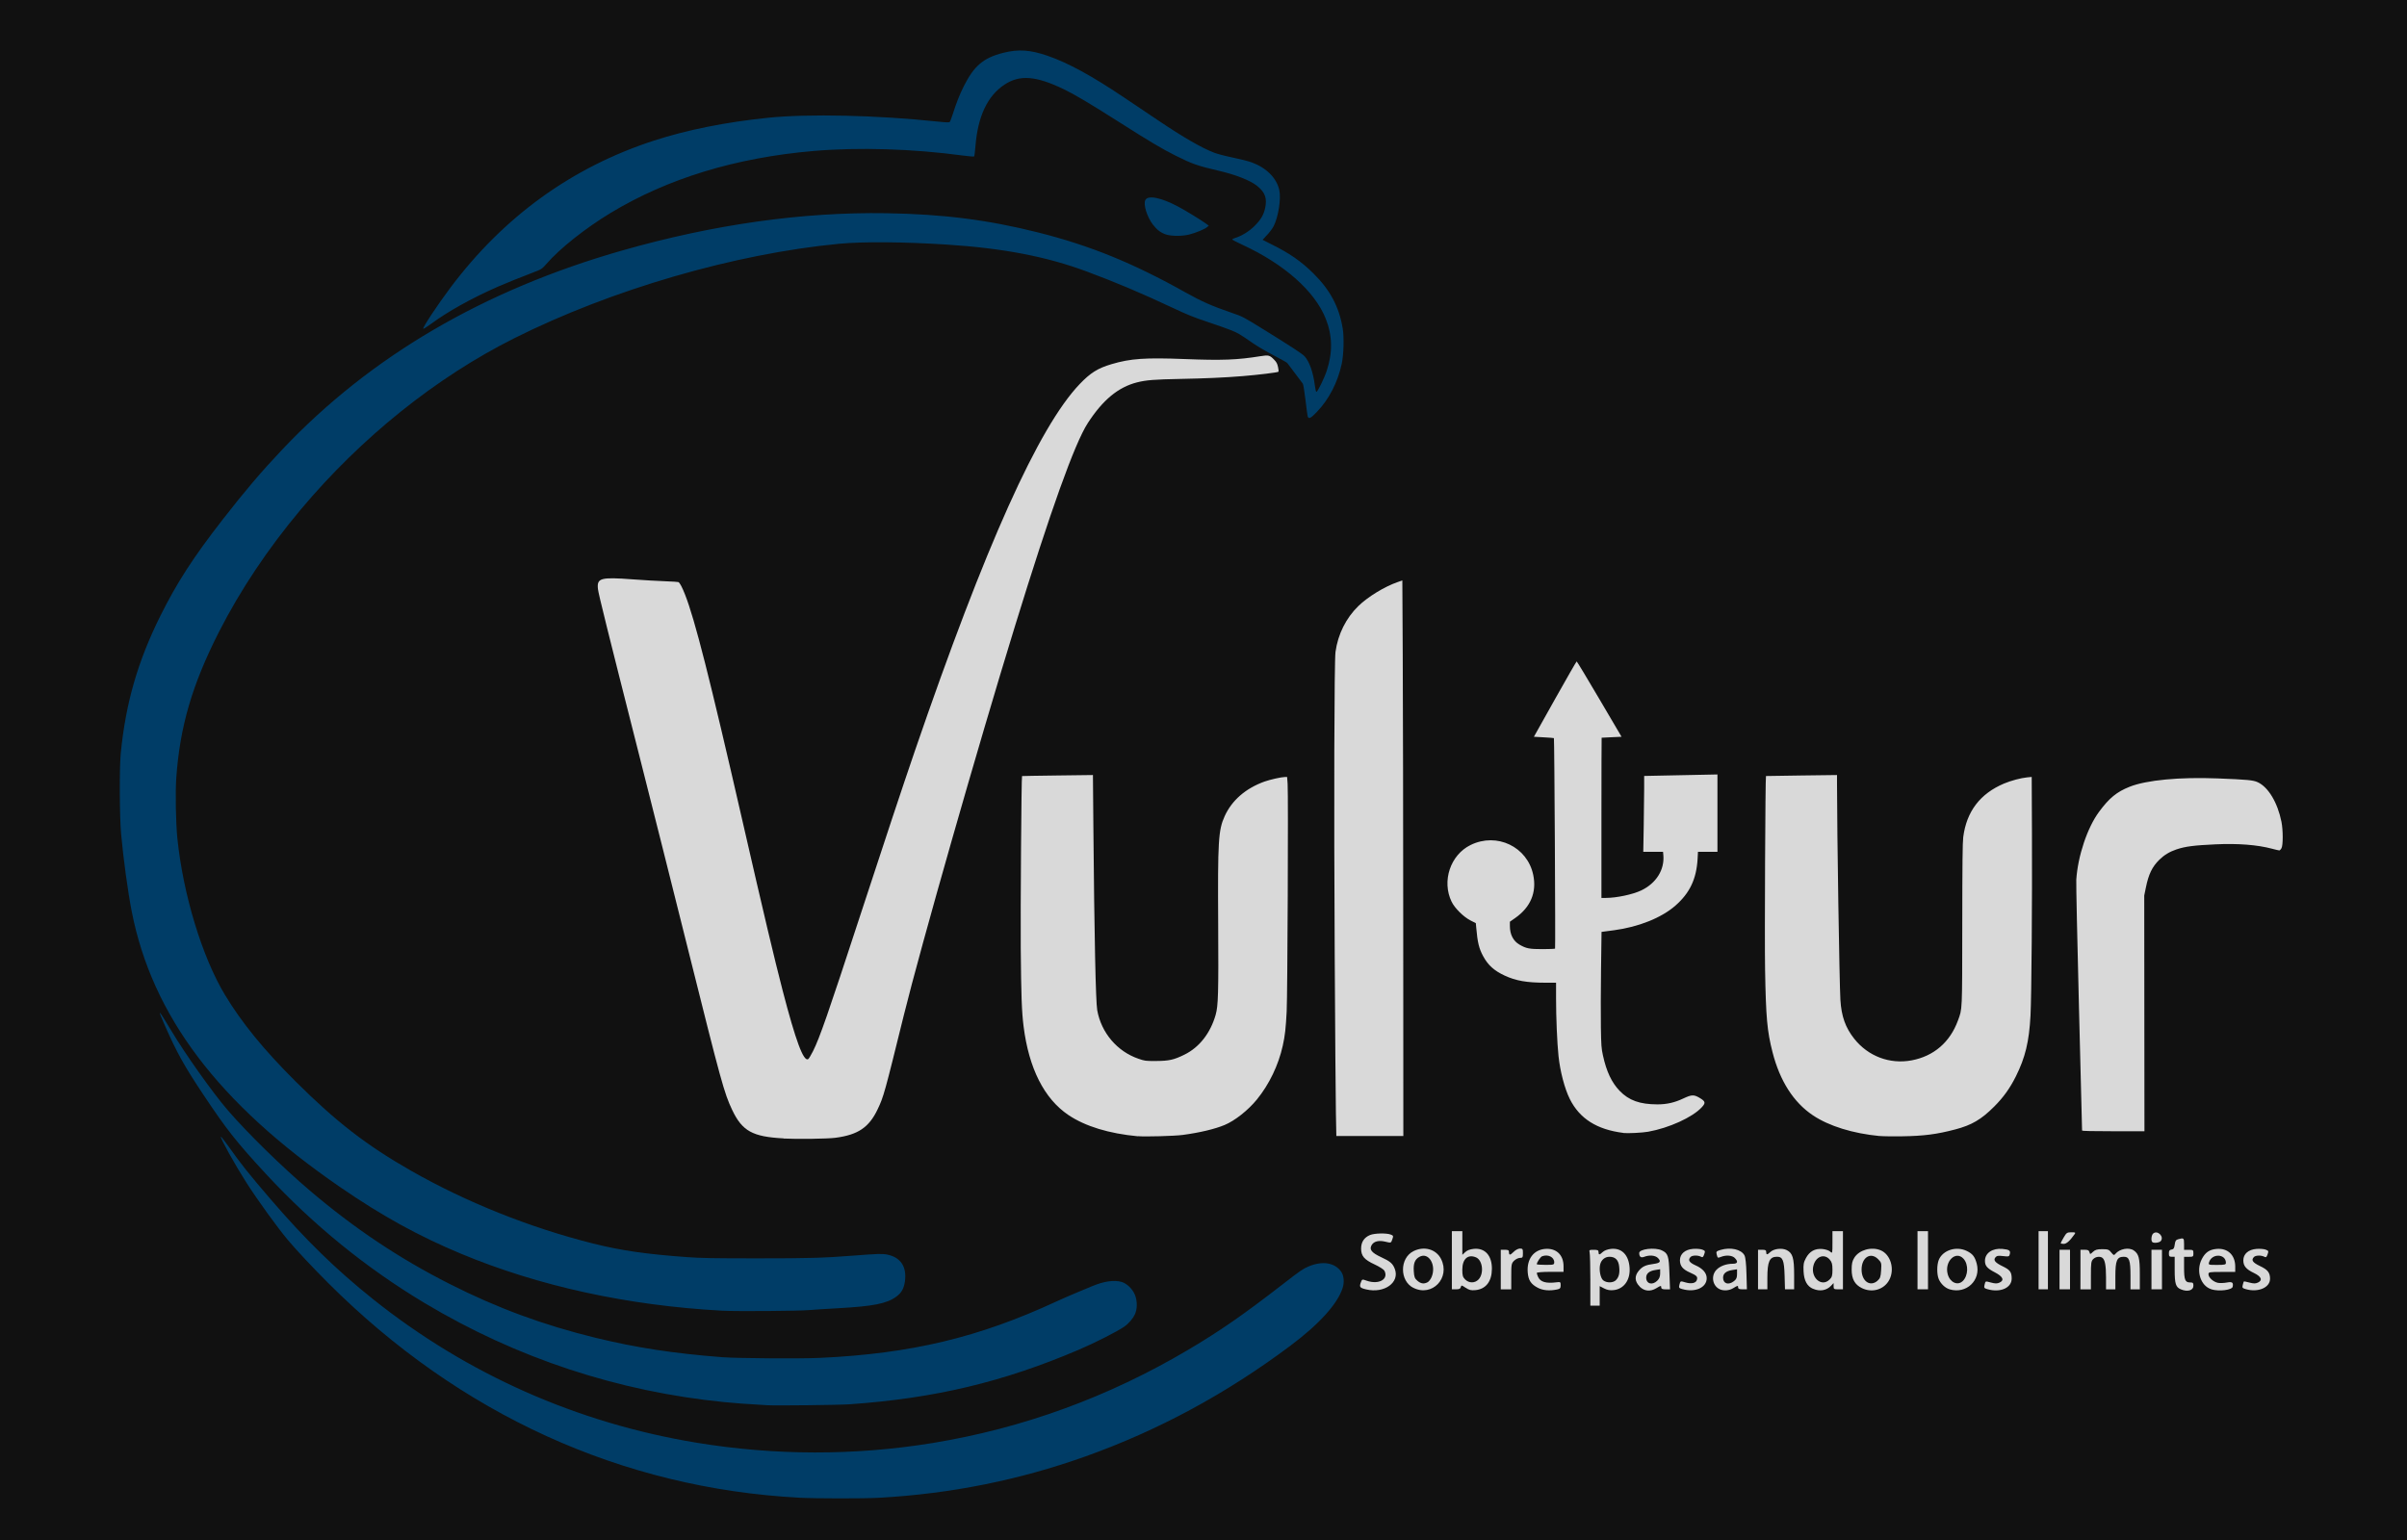 <?xml version="1.0" encoding="UTF-8" standalone="no"?>
<!-- Created with Inkscape (http://www.inkscape.org/) -->

<svg
   xmlns:osb="http://www.openswatchbook.org/uri/2009/osb"
   xmlns:dc="http://purl.org/dc/elements/1.1/"
   xmlns:cc="http://creativecommons.org/ns#"
   xmlns:rdf="http://www.w3.org/1999/02/22-rdf-syntax-ns#"
   xmlns:svg="http://www.w3.org/2000/svg"
   xmlns="http://www.w3.org/2000/svg"
   xmlns:sodipodi="http://sodipodi.sourceforge.net/DTD/sodipodi-0.dtd"
   xmlns:inkscape="http://www.inkscape.org/namespaces/inkscape"
   version="1.1"
   id="svg2"
   width="50"
   height="32"
   viewBox="0 0 50 32"
   sodipodi:docname="slogan-plain-dark.svg"
   inkscape:version="0.92.1 r15371"
   style="enable-background:new"
   inkscape:export-filename="/media/ntrrg/NtFlash/Work/Vultur/Imágenes/Eslóganes/slogan-plain-dark-111111-625x400.png"
   inkscape:export-xdpi="1200"
   inkscape:export-ydpi="1200">
  <defs
     id="defs6">
    <linearGradient
       id="linearGradient4663"
       osb:paint="solid">
      <stop
         style="stop-color:#003d67;stop-opacity:1;"
         offset="0"
         id="stop4661" />
    </linearGradient>
  </defs>
  <sodipodi:namedview
     pagecolor="#ffffff"
     bordercolor="#666666"
     borderopacity="1"
     objecttolerance="10"
     gridtolerance="10"
     guidetolerance="10"
     inkscape:pageopacity="0"
     inkscape:pageshadow="2"
     inkscape:window-width="1280"
     inkscape:window-height="968"
     id="namedview4"
     showgrid="false"
     inkscape:zoom="11.313709"
     inkscape:cx="23.466277"
     inkscape:cy="11.083049"
     inkscape:window-x="0"
     inkscape:window-y="30"
     inkscape:window-maximized="1"
     inkscape:current-layer="layer1"
     fit-margin-top="0"
     fit-margin-left="0"
     fit-margin-right="0"
     fit-margin-bottom="0"
     inkscape:snap-grids="true" />
  <g
     inkscape:groupmode="layer"
     id="layer12"
     inkscape:label="Background"
     style="display:inline">
    <rect
       style="fill:#111111;fill-opacity:1;stroke-width:1.245"
       id="rect4618"
       width="50"
       height="32"
       x="0"
       y="-4.4408921e-16"
       inkscape:export-xdpi="1500"
       inkscape:export-ydpi="1500" />
  </g>
  <g
     inkscape:groupmode="layer"
     id="layer7"
     inkscape:label="Figure"
     transform="translate(0,-2.252)">
    <g
       inkscape:groupmode="layer"
       id="layer2"
       inkscape:label="Slogan">
      <path
         style="fill:#ffffff;stroke-width:0.024;enable-background:new;fill-opacity:0.839"
         d="m 33.036,28.856 c -1.57e-4,-0.289 -0.007,-0.55 -0.015,-0.58 -0.013,-0.05 -0.006,-0.054 0.085,-0.054 0.083,0 0.1,0.008 0.1,0.048 0,0.062 0.02,0.061 0.088,-0.003 0.033,-0.031 0.1,-0.056 0.168,-0.064 0.223,-0.025 0.37,0.121 0.389,0.389 0.019,0.256 -0.117,0.446 -0.334,0.468 -0.075,0.008 -0.132,-0.003 -0.196,-0.036 l -0.091,-0.047 v 0.203 0.203 h -0.097 -0.097 l -3.15e-4,-0.526 z m 0.532,-0.005 c 0.062,-0.062 0.082,-0.147 0.066,-0.285 -0.015,-0.134 -0.081,-0.199 -0.201,-0.199 -0.093,0 -0.169,0.062 -0.193,0.158 -0.028,0.111 0.005,0.284 0.063,0.331 0.072,0.058 0.205,0.056 0.265,-0.004 z m -5.188,0.194 c -0.135,-0.032 -0.148,-0.05 -0.108,-0.155 0.022,-0.058 0.026,-0.059 0.115,-0.027 0.253,0.09 0.465,-0.029 0.37,-0.208 -0.014,-0.025 -0.104,-0.083 -0.201,-0.128 -0.218,-0.101 -0.282,-0.176 -0.282,-0.331 0,-0.135 0.063,-0.23 0.185,-0.281 0.092,-0.038 0.34,-0.044 0.429,-0.01 0.056,0.021 0.059,0.03 0.035,0.097 -0.029,0.082 -0.023,0.08 -0.152,0.05 -0.128,-0.03 -0.226,-0.007 -0.273,0.064 -0.063,0.096 -0.011,0.165 0.192,0.259 0.189,0.087 0.241,0.132 0.284,0.244 0.107,0.282 -0.218,0.515 -0.594,0.426 z m 0.98,-0.032 c -0.288,-0.145 -0.288,-0.616 0,-0.762 0.223,-0.113 0.472,-0.042 0.575,0.162 0.198,0.393 -0.187,0.795 -0.575,0.599 z m 0.295,-0.117 c 0.027,-0.014 0.064,-0.063 0.083,-0.108 0.105,-0.251 -0.062,-0.527 -0.254,-0.419 -0.094,0.053 -0.126,0.135 -0.116,0.297 0.007,0.119 0.02,0.152 0.075,0.199 0.072,0.062 0.136,0.071 0.212,0.031 z m 0.79,0.115 c -0.084,-0.057 -0.089,-0.058 -0.1,-0.014 -0.009,0.035 -0.034,0.046 -0.099,0.046 h -0.087 V 28.439 27.834 h 0.109 0.109 v 0.246 0.246 l 0.06,-0.056 c 0.04,-0.038 0.099,-0.06 0.18,-0.068 0.231,-0.022 0.376,0.14 0.374,0.417 -0.002,0.262 -0.126,0.421 -0.345,0.441 -0.09,0.008 -0.129,-0.001 -0.2,-0.05 z m 0.268,-0.172 c 0.118,-0.125 0.086,-0.402 -0.053,-0.46 -0.169,-0.071 -0.284,0.034 -0.284,0.257 0,0.119 0.01,0.153 0.059,0.202 0.08,0.08 0.203,0.08 0.278,4.1e-4 z m 1.235,0.174 c -0.144,-0.074 -0.2,-0.157 -0.213,-0.32 -0.023,-0.277 0.122,-0.471 0.365,-0.49 0.23,-0.017 0.379,0.125 0.379,0.362 v 0.115 h -0.278 c -0.16,0 -0.278,0.01 -0.278,0.023 0,0.013 0.012,0.05 0.027,0.082 0.048,0.106 0.165,0.14 0.384,0.112 0.08,-0.01 0.085,-0.007 0.085,0.061 0,0.061 -0.012,0.075 -0.073,0.088 -0.154,0.033 -0.292,0.021 -0.398,-0.033 z m 0.338,-0.53 c 0,-0.11 -0.129,-0.174 -0.253,-0.126 -0.034,0.013 -0.11,0.127 -0.11,0.165 0,0.007 0.082,0.013 0.181,0.013 0.17,0 0.181,-0.003 0.181,-0.052 z m 1.775,0.502 c -0.105,-0.105 -0.112,-0.218 -0.018,-0.329 0.074,-0.088 0.143,-0.12 0.308,-0.141 0.136,-0.018 0.16,-0.051 0.088,-0.123 -0.055,-0.055 -0.175,-0.066 -0.282,-0.025 -0.071,0.027 -0.105,0.002 -0.106,-0.078 -7.96e-4,-0.084 0.325,-0.123 0.468,-0.056 0.13,0.062 0.147,0.112 0.16,0.478 l 0.012,0.333 -0.091,-4.6e-5 c -0.064,-3.4e-5 -0.091,-0.011 -0.091,-0.036 0,-0.047 -0.007,-0.046 -0.102,0.012 -0.125,0.076 -0.249,0.064 -0.348,-0.034 z m 0.366,-0.122 c 0.041,-0.041 0.059,-0.086 0.059,-0.148 v -0.089 l -0.102,0.016 c -0.125,0.02 -0.188,0.073 -0.188,0.158 0,0.13 0.129,0.165 0.231,0.063 z m 0.523,0.177 c -0.073,-0.021 -0.079,-0.03 -0.065,-0.088 0.022,-0.086 0.018,-0.085 0.129,-0.052 0.118,0.035 0.214,0.015 0.234,-0.05 0.022,-0.069 -9.6e-5,-0.092 -0.144,-0.156 -0.15,-0.066 -0.207,-0.137 -0.207,-0.256 0,-0.13 0.106,-0.222 0.271,-0.235 0.07,-0.006 0.157,0.001 0.193,0.015 0.061,0.023 0.064,0.031 0.04,0.098 -0.021,0.061 -0.033,0.069 -0.07,0.049 -0.061,-0.033 -0.177,-0.03 -0.212,0.005 -0.062,0.062 -0.031,0.116 0.1,0.174 0.153,0.067 0.234,0.161 0.234,0.269 0,0.194 -0.24,0.302 -0.504,0.226 z m 0.782,0.005 c -0.157,-0.064 -0.198,-0.281 -0.077,-0.407 0.074,-0.078 0.205,-0.126 0.34,-0.126 0.102,0 0.116,-0.044 0.04,-0.121 -0.053,-0.053 -0.174,-0.064 -0.28,-0.024 -0.076,0.029 -0.074,0.03 -0.095,-0.051 -0.014,-0.056 -0.006,-0.065 0.079,-0.091 0.211,-0.063 0.434,-0.012 0.499,0.114 0.021,0.041 0.036,0.178 0.041,0.384 l 0.009,0.32 -0.091,-1.1e-5 c -0.064,-6e-6 -0.091,-0.01 -0.091,-0.036 0,-0.047 -0.007,-0.046 -0.102,0.012 -0.082,0.05 -0.189,0.06 -0.273,0.026 z m 0.287,-0.172 c 0.05,-0.039 0.064,-0.071 0.064,-0.148 v -0.098 l -0.102,0.016 c -0.125,0.02 -0.188,0.073 -0.188,0.158 0,0.126 0.113,0.161 0.226,0.072 z m 1.645,0.161 c -0.127,-0.055 -0.189,-0.17 -0.199,-0.364 -0.007,-0.141 0.001,-0.187 0.049,-0.276 0.075,-0.14 0.187,-0.202 0.34,-0.189 0.065,0.006 0.136,0.029 0.163,0.054 0.048,0.043 0.048,0.042 0.048,-0.19 V 27.834 h 0.109 0.109 v 0.604 0.605 h -0.097 c -0.089,0 -0.097,-0.005 -0.097,-0.065 v -0.065 l -0.051,0.054 c -0.094,0.101 -0.236,0.126 -0.375,0.065 z m 0.342,-0.194 c 0.05,-0.05 0.059,-0.083 0.059,-0.204 0,-0.117 -0.011,-0.157 -0.057,-0.211 -0.107,-0.124 -0.274,-0.072 -0.332,0.104 -0.084,0.255 0.157,0.483 0.329,0.311 z m 0.67,0.178 c -0.148,-0.073 -0.212,-0.189 -0.212,-0.385 0,-0.122 0.012,-0.177 0.055,-0.246 0.101,-0.163 0.356,-0.235 0.547,-0.155 0.209,0.087 0.298,0.395 0.178,0.618 -0.107,0.2 -0.356,0.273 -0.568,0.168 z m 0.323,-0.152 c 0.057,-0.049 0.068,-0.079 0.077,-0.217 0.01,-0.152 0.006,-0.163 -0.063,-0.233 -0.155,-0.155 -0.343,-0.036 -0.343,0.217 0,0.241 0.176,0.365 0.33,0.233 z m 1.499,0.177 c -0.091,-0.027 -0.182,-0.113 -0.224,-0.21 -0.043,-0.1 -0.042,-0.3 4.73e-4,-0.403 0.084,-0.201 0.363,-0.29 0.579,-0.185 0.122,0.059 0.169,0.118 0.208,0.262 0.094,0.347 -0.215,0.641 -0.564,0.536 z m 0.27,-0.168 c 0.119,-0.111 0.128,-0.35 0.018,-0.469 -0.161,-0.174 -0.398,0.059 -0.327,0.322 0.046,0.17 0.204,0.245 0.309,0.146 z m 0.519,0.166 c -0.07,-0.02 -0.077,-0.03 -0.063,-0.088 0.021,-0.087 0.012,-0.083 0.137,-0.05 0.086,0.023 0.125,0.023 0.174,5.5e-4 0.106,-0.048 0.072,-0.125 -0.093,-0.211 -0.165,-0.085 -0.209,-0.137 -0.209,-0.242 0,-0.161 0.157,-0.267 0.364,-0.247 0.142,0.014 0.171,0.035 0.152,0.11 -0.013,0.05 -0.024,0.053 -0.139,0.039 -0.1,-0.012 -0.132,-0.007 -0.159,0.026 -0.049,0.059 -0.009,0.11 0.151,0.187 0.153,0.074 0.186,0.12 0.186,0.255 0,0.193 -0.236,0.297 -0.502,0.22 z m 4.017,0.003 c -0.107,-0.043 -0.13,-0.113 -0.13,-0.404 V 28.367 h -0.06 c -0.051,0 -0.06,-0.011 -0.06,-0.071 0,-0.055 0.012,-0.073 0.054,-0.079 0.043,-0.006 0.057,-0.027 0.067,-0.103 0.01,-0.077 0.024,-0.099 0.073,-0.112 0.115,-0.032 0.121,-0.027 0.121,0.099 v 0.121 h 0.097 c 0.091,0 0.097,0.004 0.097,0.073 0,0.069 -0.005,0.073 -0.097,0.073 h -0.097 v 0.219 c 0,0.257 0.022,0.313 0.122,0.313 0.063,0 0.072,0.009 0.072,0.07 0,0.096 -0.12,0.131 -0.257,0.075 z m 0.635,-0.001 c -0.227,-0.068 -0.328,-0.381 -0.202,-0.627 0.071,-0.138 0.156,-0.198 0.303,-0.212 0.234,-0.023 0.392,0.125 0.392,0.368 v 0.11 h -0.278 c -0.264,0 -0.278,0.003 -0.278,0.05 0,0.067 0.105,0.16 0.2,0.177 0.043,0.007 0.125,0.004 0.182,-0.007 0.111,-0.021 0.138,-0.002 0.121,0.087 -0.013,0.069 -0.282,0.103 -0.44,0.055 z m 0.299,-0.55 c 0,-0.191 -0.295,-0.201 -0.35,-0.011 -0.015,0.053 -0.011,0.054 0.167,0.054 0.159,0 0.183,-0.006 0.183,-0.043 z m 0.415,0.547 c -0.073,-0.021 -0.079,-0.03 -0.065,-0.088 0.009,-0.036 0.019,-0.068 0.023,-0.072 0.004,-0.004 0.057,0.006 0.117,0.023 0.086,0.023 0.125,0.023 0.174,5.5e-4 0.105,-0.048 0.072,-0.126 -0.082,-0.2 -0.162,-0.077 -0.22,-0.146 -0.22,-0.262 0,-0.133 0.104,-0.224 0.271,-0.238 0.07,-0.006 0.157,0.001 0.193,0.015 0.061,0.023 0.064,0.031 0.04,0.098 -0.021,0.061 -0.033,0.069 -0.07,0.049 -0.061,-0.033 -0.177,-0.03 -0.212,0.005 -0.064,0.064 -0.031,0.115 0.124,0.189 0.161,0.076 0.209,0.137 0.209,0.264 0,0.185 -0.247,0.29 -0.504,0.216 z M 31.175,28.632 v -0.411 h 0.085 c 0.066,0 0.085,0.01 0.085,0.044 0,0.074 0.023,0.074 0.096,0.001 0.041,-0.041 0.096,-0.07 0.132,-0.07 0.057,0 0.062,0.009 0.062,0.097 0,0.088 -0.006,0.097 -0.062,0.097 -0.034,0 -0.088,0.027 -0.121,0.059 -0.056,0.056 -0.059,0.075 -0.059,0.326 V 29.044 H 31.283 31.175 Z m 5.344,0 v -0.411 h 0.085 c 0.069,0 0.085,0.009 0.085,0.048 0,0.062 0.02,0.061 0.088,-0.003 0.073,-0.068 0.244,-0.087 0.34,-0.037 0.122,0.063 0.152,0.163 0.152,0.509 v 0.305 h -0.095 -0.095 l -0.008,-0.288 c -0.009,-0.315 -0.039,-0.389 -0.158,-0.389 -0.155,0 -0.2,0.099 -0.2,0.439 v 0.238 h -0.097 -0.097 z m 3.313,-0.193 v -0.605 h 0.109 0.109 v 0.605 0.604 h -0.109 -0.109 z m 2.515,0 v -0.605 h 0.097 0.097 v 0.605 0.604 h -0.097 -0.097 z m 0.435,0.193 v -0.411 h 0.109 0.109 v 0.411 0.411 h -0.109 -0.109 z m 0.435,0 v -0.411 h 0.087 c 0.067,0 0.09,0.011 0.1,0.05 0.013,0.049 0.014,0.049 0.072,-0.006 0.047,-0.044 0.087,-0.056 0.193,-0.056 0.117,0 0.14,0.008 0.187,0.068 0.049,0.061 0.057,0.064 0.087,0.029 0.087,-0.105 0.282,-0.141 0.381,-0.071 0.105,0.074 0.126,0.156 0.126,0.493 v 0.316 h -0.097 -0.097 v -0.285 c 0,-0.32 -0.026,-0.393 -0.14,-0.392 -0.142,7.95e-4 -0.174,0.075 -0.174,0.409 v 0.268 h -0.097 -0.097 v -0.252 c 0,-0.249 -0.024,-0.37 -0.08,-0.406 -0.052,-0.033 -0.137,-0.02 -0.186,0.029 -0.043,0.043 -0.048,0.081 -0.048,0.339 v 0.29 h -0.109 -0.109 z m 1.475,0 v -0.411 h 0.109 0.109 v 0.411 0.411 h -0.109 -0.109 z m -1.886,-0.546 c 0,-0.008 0.028,-0.062 0.063,-0.121 0.057,-0.098 0.071,-0.107 0.159,-0.107 0.088,0 0.093,0.004 0.064,0.044 -0.098,0.138 -0.166,0.197 -0.223,0.197 -0.034,0 -0.062,-0.006 -0.062,-0.014 z m 1.902,-0.026 c -0.03,-0.03 -0.017,-0.147 0.02,-0.177 0.091,-0.076 0.233,0.066 0.157,0.157 -0.03,0.036 -0.147,0.05 -0.177,0.02 z"
         id="path4504"
         inkscape:connector-curvature="0" />
    </g>
    <g
       inkscape:groupmode="layer"
       id="layer6"
       inkscape:label="Text"
       style="display:inline">
      <g
         id="g49"
         transform="matrix(1.037,0,0,1.037,0.276,-0.488)"
         style="fill:#ffffff;fill-opacity:0.839">
        <path
           inkscape:connector-curvature="0"
           id="path14"
           d="m 15.43,25.453 c -0.622,-0.032 -0.829,-0.147 -1.03,-0.571 -0.159,-0.336 -0.217,-0.545 -0.88,-3.202 -0.309,-1.24 -0.755,-3.011 -0.99,-3.937 -0.615,-2.423 -0.807,-3.197 -0.818,-3.295 -0.025,-0.224 0.048,-0.245 0.692,-0.197 0.214,0.016 0.506,0.033 0.649,0.038 0.143,0.005 0.265,0.013 0.272,0.017 0.03,0.021 0.074,0.104 0.131,0.249 0.197,0.499 0.494,1.67 1.144,4.508 0.441,1.925 0.642,2.774 0.812,3.429 0.262,1.009 0.418,1.428 0.511,1.373 0.013,-0.007 0.055,-0.078 0.095,-0.156 0.135,-0.268 0.305,-0.757 0.94,-2.701 0.504,-1.541 0.852,-2.589 1.102,-3.319 1.413,-4.118 2.477,-6.486 3.301,-7.35 0.216,-0.226 0.362,-0.318 0.639,-0.4 0.38,-0.113 0.676,-0.133 1.47,-0.102 0.742,0.029 1.047,0.018 1.516,-0.058 0.159,-0.026 0.183,-0.019 0.27,0.07 0.047,0.048 0.063,0.077 0.078,0.145 0.011,0.047 0.015,0.091 0.009,0.097 -0.015,0.015 -0.41,0.063 -0.719,0.088 -0.368,0.03 -0.744,0.046 -1.244,0.056 -0.519,0.01 -0.687,0.023 -0.869,0.069 -0.377,0.096 -0.685,0.35 -0.987,0.816 -0.264,0.408 -0.745,1.751 -1.461,4.076 -0.739,2.399 -1.884,6.411 -2.223,7.785 -0.388,1.572 -0.405,1.636 -0.526,1.89 -0.173,0.363 -0.393,0.511 -0.846,0.57 -0.158,0.021 -0.761,0.029 -1.038,0.015 z"
           style="display:inline;fill:#ffffff;fill-opacity:0.839;stroke-width:0.014" />
        <path
           sodipodi:nodetypes="ccccccccccccccccscccccccccccccccccccccccccccccccccccccccccccccccccsccccccccccccscccccccsccccscsccccccscccccccccccccccccccccccccscccccccsccccccccscc"
           inkscape:connector-curvature="0"
           id="path27"
           d="m 22.529,25.411 c -0.581,-0.054 -1.057,-0.2 -1.393,-0.426 -0.485,-0.327 -0.792,-0.935 -0.898,-1.775 -0.037,-0.297 -0.049,-0.615 -0.057,-1.577 -0.006,-0.776 0.013,-3.43 0.026,-3.44 0.002,-0.002 0.322,-0.007 0.712,-0.012 l 0.708,-0.009 0.009,1.051 c 0.019,2.195 0.047,3.492 0.077,3.661 0.081,0.452 0.399,0.827 0.826,0.973 0.129,0.044 0.138,0.046 0.35,0.045 0.261,-5.04e-4 0.361,-0.023 0.573,-0.128 0.296,-0.146 0.518,-0.429 0.623,-0.796 0.052,-0.182 0.059,-0.432 0.051,-1.815 -0.01,-1.679 0.003,-1.885 0.13,-2.167 0.144,-0.317 0.42,-0.557 0.798,-0.693 0.112,-0.04 0.34,-0.091 0.406,-0.091 h 0.047 l 0.01,0.14 c 0.015,0.215 -0.002,4.229 -0.019,4.557 -0.018,0.343 -0.033,0.481 -0.078,0.685 -0.086,0.39 -0.271,0.776 -0.518,1.079 -0.176,0.216 -0.441,0.426 -0.648,0.512 -0.198,0.082 -0.501,0.154 -0.838,0.199 -0.163,0.022 -0.756,0.038 -0.897,0.025 z m 14.856,-0.005 c -0.538,-0.052 -1.014,-0.2 -1.334,-0.414 -0.389,-0.26 -0.663,-0.688 -0.811,-1.267 -0.108,-0.422 -0.132,-0.689 -0.149,-1.657 -0.011,-0.606 0.005,-3.866 0.018,-3.876 0.002,-10e-4 0.322,-0.006 0.713,-0.011 l 0.71,-0.009 1.26e-4,0.174 c 4.29e-4,0.968 0.048,4.011 0.068,4.334 0.02,0.327 0.101,0.554 0.276,0.775 0.279,0.353 0.714,0.517 1.152,0.434 0.443,-0.084 0.767,-0.363 0.926,-0.797 0.089,-0.244 0.085,-0.154 0.087,-1.928 10e-4,-1.212 0.006,-1.644 0.019,-1.745 0.066,-0.517 0.338,-0.874 0.819,-1.077 0.138,-0.058 0.337,-0.111 0.461,-0.123 l 0.092,-0.009 0.005,1.113 c 0.006,1.379 -0.009,3.306 -0.029,3.669 -0.028,0.524 -0.105,0.841 -0.293,1.218 -0.119,0.238 -0.25,0.421 -0.434,0.605 -0.258,0.259 -0.453,0.373 -0.783,0.459 -0.374,0.098 -0.626,0.13 -1.06,0.137 -0.183,0.003 -0.387,1.3e-4 -0.452,-0.006 z m -10.891,-0.459 c -0.005,-0.252 -0.016,-1.692 -0.024,-3.198 -0.017,-2.955 -0.009,-5.861 0.016,-6.043 0.048,-0.353 0.211,-0.68 0.458,-0.92 0.191,-0.186 0.528,-0.391 0.786,-0.48 l 0.095,-0.033 0.008,1.498 c 0.005,0.824 0.009,3.329 0.01,5.566 l 0.002,4.068 h -0.671 -0.671 z m 5.756,0.396 c -0.53,-0.067 -0.873,-0.285 -1.07,-0.678 -0.104,-0.208 -0.195,-0.555 -0.227,-0.865 -0.028,-0.272 -0.049,-0.769 -0.049,-1.157 v -0.309 l -0.221,-2.56e-4 c -0.366,-4.34e-4 -0.585,-0.039 -0.809,-0.143 -0.21,-0.098 -0.332,-0.207 -0.43,-0.388 -0.083,-0.153 -0.113,-0.274 -0.139,-0.572 l -0.008,-0.09 -0.104,-0.053 c -0.141,-0.071 -0.317,-0.245 -0.381,-0.376 -0.201,-0.413 -0.026,-0.938 0.379,-1.137 0.526,-0.259 1.139,0.034 1.256,0.6 0.072,0.348 -0.053,0.646 -0.361,0.862 l -0.107,0.075 v 0.085 c 0,0.171 0.068,0.303 0.194,0.375 0.134,0.077 0.196,0.089 0.461,0.089 0.132,9e-6 0.245,-0.005 0.25,-0.01 0.01,-0.01 -0.013,-4.208 -0.023,-4.218 -0.003,-0.003 -0.094,-0.01 -0.203,-0.016 l -0.198,-0.011 0.423,-0.755 c 0.233,-0.415 0.428,-0.755 0.434,-0.755 0.006,0 0.211,0.34 0.455,0.755 l 0.444,0.755 -0.198,0.009 c -0.109,0.005 -0.199,0.009 -0.201,0.01 -0.002,0.001 -0.004,0.724 -0.004,1.606 v 1.604 h 0.088 c 0.214,0 0.538,-0.069 0.709,-0.15 0.301,-0.144 0.47,-0.415 0.443,-0.709 l -0.006,-0.065 h -0.198 -0.198 l 0.009,-0.512 c 0.005,-0.282 0.009,-0.624 0.009,-0.76 v -0.248 l 0.391,-0.008 c 0.215,-0.005 0.545,-0.011 0.734,-0.015 l 0.343,-0.007 v 0.775 0.775 h -0.195 -0.195 l -0.008,0.146 c -0.023,0.398 -0.157,0.681 -0.444,0.932 -0.279,0.245 -0.737,0.428 -1.231,0.494 -0.09,0.012 -0.182,0.024 -0.206,0.027 l -0.043,0.006 -0.01,0.751 c -0.005,0.413 -0.007,0.934 -0.003,1.159 0.006,0.37 0.01,0.422 0.041,0.564 0.07,0.323 0.175,0.545 0.335,0.711 0.185,0.192 0.403,0.27 0.756,0.271 0.189,0 0.346,-0.036 0.521,-0.119 0.166,-0.078 0.211,-0.08 0.33,-0.008 0.113,0.068 0.119,0.098 0.037,0.186 -0.185,0.2 -0.653,0.414 -1.073,0.489 -0.116,0.021 -0.416,0.036 -0.501,0.025 z m 9.191,-0.046 c 0,-0.008 -0.028,-1.114 -0.062,-2.457 -0.034,-1.344 -0.059,-2.5 -0.054,-2.57 0.031,-0.474 0.221,-1.044 0.457,-1.362 0.203,-0.275 0.353,-0.398 0.612,-0.501 0.337,-0.134 1.003,-0.197 1.762,-0.167 0.603,0.024 0.71,0.034 0.803,0.076 0.212,0.097 0.399,0.409 0.476,0.793 0.033,0.167 0.034,0.469 4.23e-4,0.53 -0.013,0.024 -0.033,0.044 -0.043,0.044 -0.01,0 -0.076,-0.015 -0.146,-0.034 -0.297,-0.079 -0.684,-0.109 -1.133,-0.088 -0.432,0.02 -0.604,0.042 -0.783,0.102 -0.134,0.045 -0.244,0.111 -0.342,0.207 -0.144,0.142 -0.215,0.289 -0.27,0.56 l -0.032,0.156 0.002,2.362 0.002,2.362 h -0.623 c -0.422,0 -0.623,-0.005 -0.623,-0.014 z"
           style="fill:#ffffff;stroke-width:0.014;fill-opacity:0.839" />
      </g>
    </g>
    <g
       inkscape:groupmode="layer"
       id="layer1"
       inkscape:label="Condor"
       style="display:inline"
       transform="translate(-865.92,108.326)">
      <g
         id="g12"
         transform="matrix(0.045,0,0,0.045,864.298,-107.821)"
         style="fill:#003d67;fill-opacity:1">
        <path
           style="fill:#003d67;fill-opacity:1;stroke-width:0.32"
           d="m 405.12,730.413 c -82.057,-4.369 -156.877,-38.468 -217.593,-99.166 -7.154,-7.152 -14.783,-15.292 -18.59,-19.835 -4.87,-5.812 -13.999,-18.442 -19.082,-26.4 -5.268,-8.248 -12.123,-20.555 -11.871,-21.311 0.065,-0.195 1.688,1.856 3.606,4.558 5.948,8.377 9.107,12.346 19.194,24.113 16.09,18.769 30.377,32.719 47.535,46.415 43.288,34.552 94.168,57.139 149.12,66.199 36.226,5.973 73.053,6.036 108.96,0.189 41.719,-6.794 81.261,-21.218 118.24,-43.13 14.762,-8.747 25.44,-16.161 43.919,-30.493 7.687,-5.962 9.049,-6.896 11.596,-7.957 6.417,-2.671 12.082,-1.74 15.026,2.471 1.232,1.762 1.504,4.856 0.659,7.479 -2.392,7.43 -10.843,16.753 -24.32,26.829 -29.594,22.128 -60.901,39.022 -94.515,51.005 -30.66,10.929 -62.333,17.26 -95.405,19.069 -6.84,0.374 -29.203,0.353 -36.48,-0.034 z m -14.88,-42.714 c -11.058,-0.656 -14.297,-0.89 -19.719,-1.426 -49.165,-4.859 -95.954,-20.313 -138.361,-45.698 -26.969,-16.143 -51.499,-36.092 -73.244,-59.564 -13.559,-14.635 -18.235,-20.55 -28.84,-36.48 -9.071,-13.626 -12.269,-19.371 -17.996,-32.335 -3.604,-8.159 -3.148,-7.768 3.099,2.654 6.523,10.883 18.961,28.417 25.832,36.418 9.107,10.604 25.048,26.232 38.031,37.283 20.581,17.519 41.308,31.364 64.638,43.178 21.916,11.098 43.08,18.911 67.2,24.809 18.749,4.585 36.116,7.248 58.56,8.98 7.038,0.543 36.089,0.746 45.202,0.316 42.157,-1.99 73.18,-9.407 109.198,-26.106 2.2,-1.02 6.232,-2.783 8.96,-3.918 2.728,-1.135 6.112,-2.546 7.52,-3.135 5.309,-2.222 10.05,-2.898 13.457,-1.917 2.504,0.721 5.138,3.306 6.233,6.117 1.091,2.8 1.062,6.392 -0.07,8.834 -0.94,2.026 -2.945,4.361 -4.892,5.696 -3.391,2.324 -13.585,7.504 -20.967,10.653 -35.1,14.974 -66.534,22.456 -105.92,25.212 -4.77,0.334 -33.97,0.666 -37.92,0.432 z m -20.96,-43.657 c -43.619,-2.387 -84.559,-11.336 -120.556,-26.35 -19.547,-8.154 -36.367,-17.434 -55.7,-30.733 -56.221,-38.674 -86.754,-79.105 -96.2,-127.388 -1.756,-8.977 -3.791,-23.866 -4.877,-35.68 -0.721,-7.846 -0.823,-30.371 -0.169,-37.12 2.243,-23.137 7.859,-42.627 18.349,-63.68 7.656,-15.364 15.135,-26.917 28.796,-44.48 10.263,-13.194 17.817,-22.068 27.475,-32.276 40.72,-43.038 93.093,-73.678 157.121,-91.922 42.021,-11.973 82.987,-17.747 121.6,-17.14 26.181,0.412 46.984,3.052 70.24,8.915 23.938,6.034 43.846,14.147 68.035,27.724 7.294,4.094 12.225,6.27 21.066,9.296 5.281,1.807 5.386,1.862 15.068,7.859 12.597,7.802 17.583,11.064 18.675,12.215 2.211,2.33 4.03,7.435 4.781,13.41 0.211,1.682 0.526,3.075 0.699,3.095 0.538,0.064 3.588,-6.122 4.77,-9.672 2.839,-8.528 2.691,-16.34 -0.458,-24.205 -5.075,-12.675 -19.106,-25.116 -38.382,-34.032 -2.544,-1.177 -4.672,-2.279 -4.729,-2.45 -0.057,-0.171 0.512,-0.493 1.265,-0.715 2.968,-0.878 6.437,-2.999 8.924,-5.456 2.914,-2.879 4.253,-5.114 4.959,-8.283 1.019,-4.571 0.035,-7.306 -3.715,-10.329 -3.085,-2.486 -9.761,-5.124 -17.6,-6.955 -9.862,-2.302 -12.298,-3.152 -19.861,-6.93 -6.414,-3.203 -12.066,-6.563 -26.489,-15.744 -13.1,-8.339 -20.354,-12.643 -25.33,-15.029 -12.838,-6.155 -20.249,-6.726 -27.272,-2.103 -7.867,5.179 -12.336,14.626 -13.436,28.406 -0.197,2.464 -0.464,4.603 -0.594,4.753 -0.13,0.15 -2.446,-0.027 -5.147,-0.393 -23.095,-3.132 -48.237,-3.898 -69.071,-2.105 -35.838,3.084 -67.311,12.698 -93.566,28.579 -11.692,7.073 -23.495,16.442 -29.634,23.523 -1.833,2.114 -2.346,2.502 -4.32,3.264 -8.186,3.158 -14.624,5.746 -18.08,7.267 -12.285,5.406 -23.148,11.464 -31.153,17.375 -1.783,1.317 -3.293,2.239 -3.356,2.051 -0.23,-0.691 6.752,-11.225 12.616,-19.032 24.625,-32.787 56.021,-55.488 93.734,-67.772 15.365,-5.005 33.325,-8.604 52.96,-10.612 18.466,-1.889 50.153,-1.183 77.76,1.733 4.238,0.448 5.69,0.501 5.97,0.221 0.203,-0.204 0.825,-1.807 1.382,-3.564 1.632,-5.148 3.169,-9.046 5.048,-12.806 4.778,-9.561 9.113,-13.244 18.32,-15.564 6.966,-1.756 12.407,-1.391 20.404,1.367 9.4,3.241 20.378,9.219 35.116,19.122 4.048,2.72 11.037,7.417 15.53,10.437 12.221,8.215 20.28,12.876 26.302,15.214 1.456,0.565 5.312,1.569 8.568,2.23 3.256,0.661 7.185,1.666 8.732,2.233 6.828,2.502 11.55,7.261 12.748,12.85 0.871,4.062 -0.498,12.578 -2.69,16.731 -0.564,1.067 -1.926,2.871 -3.027,4.009 -1.101,1.137 -2.003,2.106 -2.003,2.152 0,0.046 1.764,0.947 3.92,2.001 8.327,4.072 13.953,7.975 19.626,13.616 7.705,7.661 11.811,15.422 13.457,25.439 0.656,3.99 0.424,12.042 -0.466,16.164 -1.871,8.667 -5.903,16.469 -11.534,22.32 -2.837,2.947 -3.691,3.35 -4.209,1.987 -0.235,-0.618 -1.653,-14.315 -2.235,-15.089 -7.131,-9.492 0,0 -7.131,-9.492 -0.065,-0.194 -2.819,-1.758 -6.121,-3.476 -3.302,-1.717 -7.611,-4.233 -9.576,-5.59 -6.563,-4.533 -7.076,-4.837 -10.453,-6.191 -1.848,-0.741 -6.744,-2.467 -10.88,-3.836 -5.985,-1.981 -9.251,-3.304 -16,-6.482 -14.039,-6.611 -26.248,-11.774 -39.481,-16.697 -18.707,-6.959 -38.654,-10.796 -64.839,-12.475 -19.827,-1.271 -38.622,-1.407 -49.6,-0.358 -48.263,4.611 -104.876,21.073 -149.817,43.565 -36.17,18.102 -70.723,45.824 -98.703,79.187 -15.083,17.985 -27.915,37.199 -37.711,56.466 -12.397,24.383 -18.053,43.752 -19.715,67.52 -0.464,6.64 -0.213,20.662 0.496,27.68 2.611,25.843 11.428,54.903 21.963,72.383 7.786,12.919 17.85,25.259 32.576,39.947 18.748,18.698 32.812,29.575 53.47,41.352 25.365,14.461 54.834,26.243 83.84,33.522 12.945,3.249 24.58,4.932 43.52,6.297 6.446,0.465 12.135,0.566 32,0.572 24.077,0.007 31.026,-0.194 45.28,-1.31 10.288,-0.806 12.778,-0.882 14.937,-0.457 6.298,1.239 9.217,5.618 8.273,12.409 -0.453,3.26 -1.582,5.267 -3.938,7.003 -4.43,3.265 -10.69,4.499 -27.432,5.41 -5.016,0.273 -10.776,0.644 -12.8,0.826 -4.778,0.428 -33.903,0.629 -40.32,0.278 z M 574.336,147.114 c -2.408,-0.77 -4.242,-2.149 -6.096,-4.586 -2.757,-3.622 -4.525,-9.41 -3.474,-11.373 1.26,-2.355 7.415,-1.074 15.394,3.204 3.353,1.798 10.242,6.016 12.46,7.629 l 1.42,1.033 -0.827,0.711 c -1.08,0.929 -5.109,2.595 -8.167,3.377 -3.198,0.818 -8.156,0.819 -10.709,0.003 z"
           id="path24"
           inkscape:connector-curvature="0"
           sodipodi:nodetypes="ccccccsssccsccscccccccsscccccsscccsccccsccccccssssssssssscscccccscccccsccsccccssccsscssssccccsssccccccsssccssccsccssssssssscsssccsccccsscccscccccscc" />
      </g>
    </g>
  </g>
</svg>
